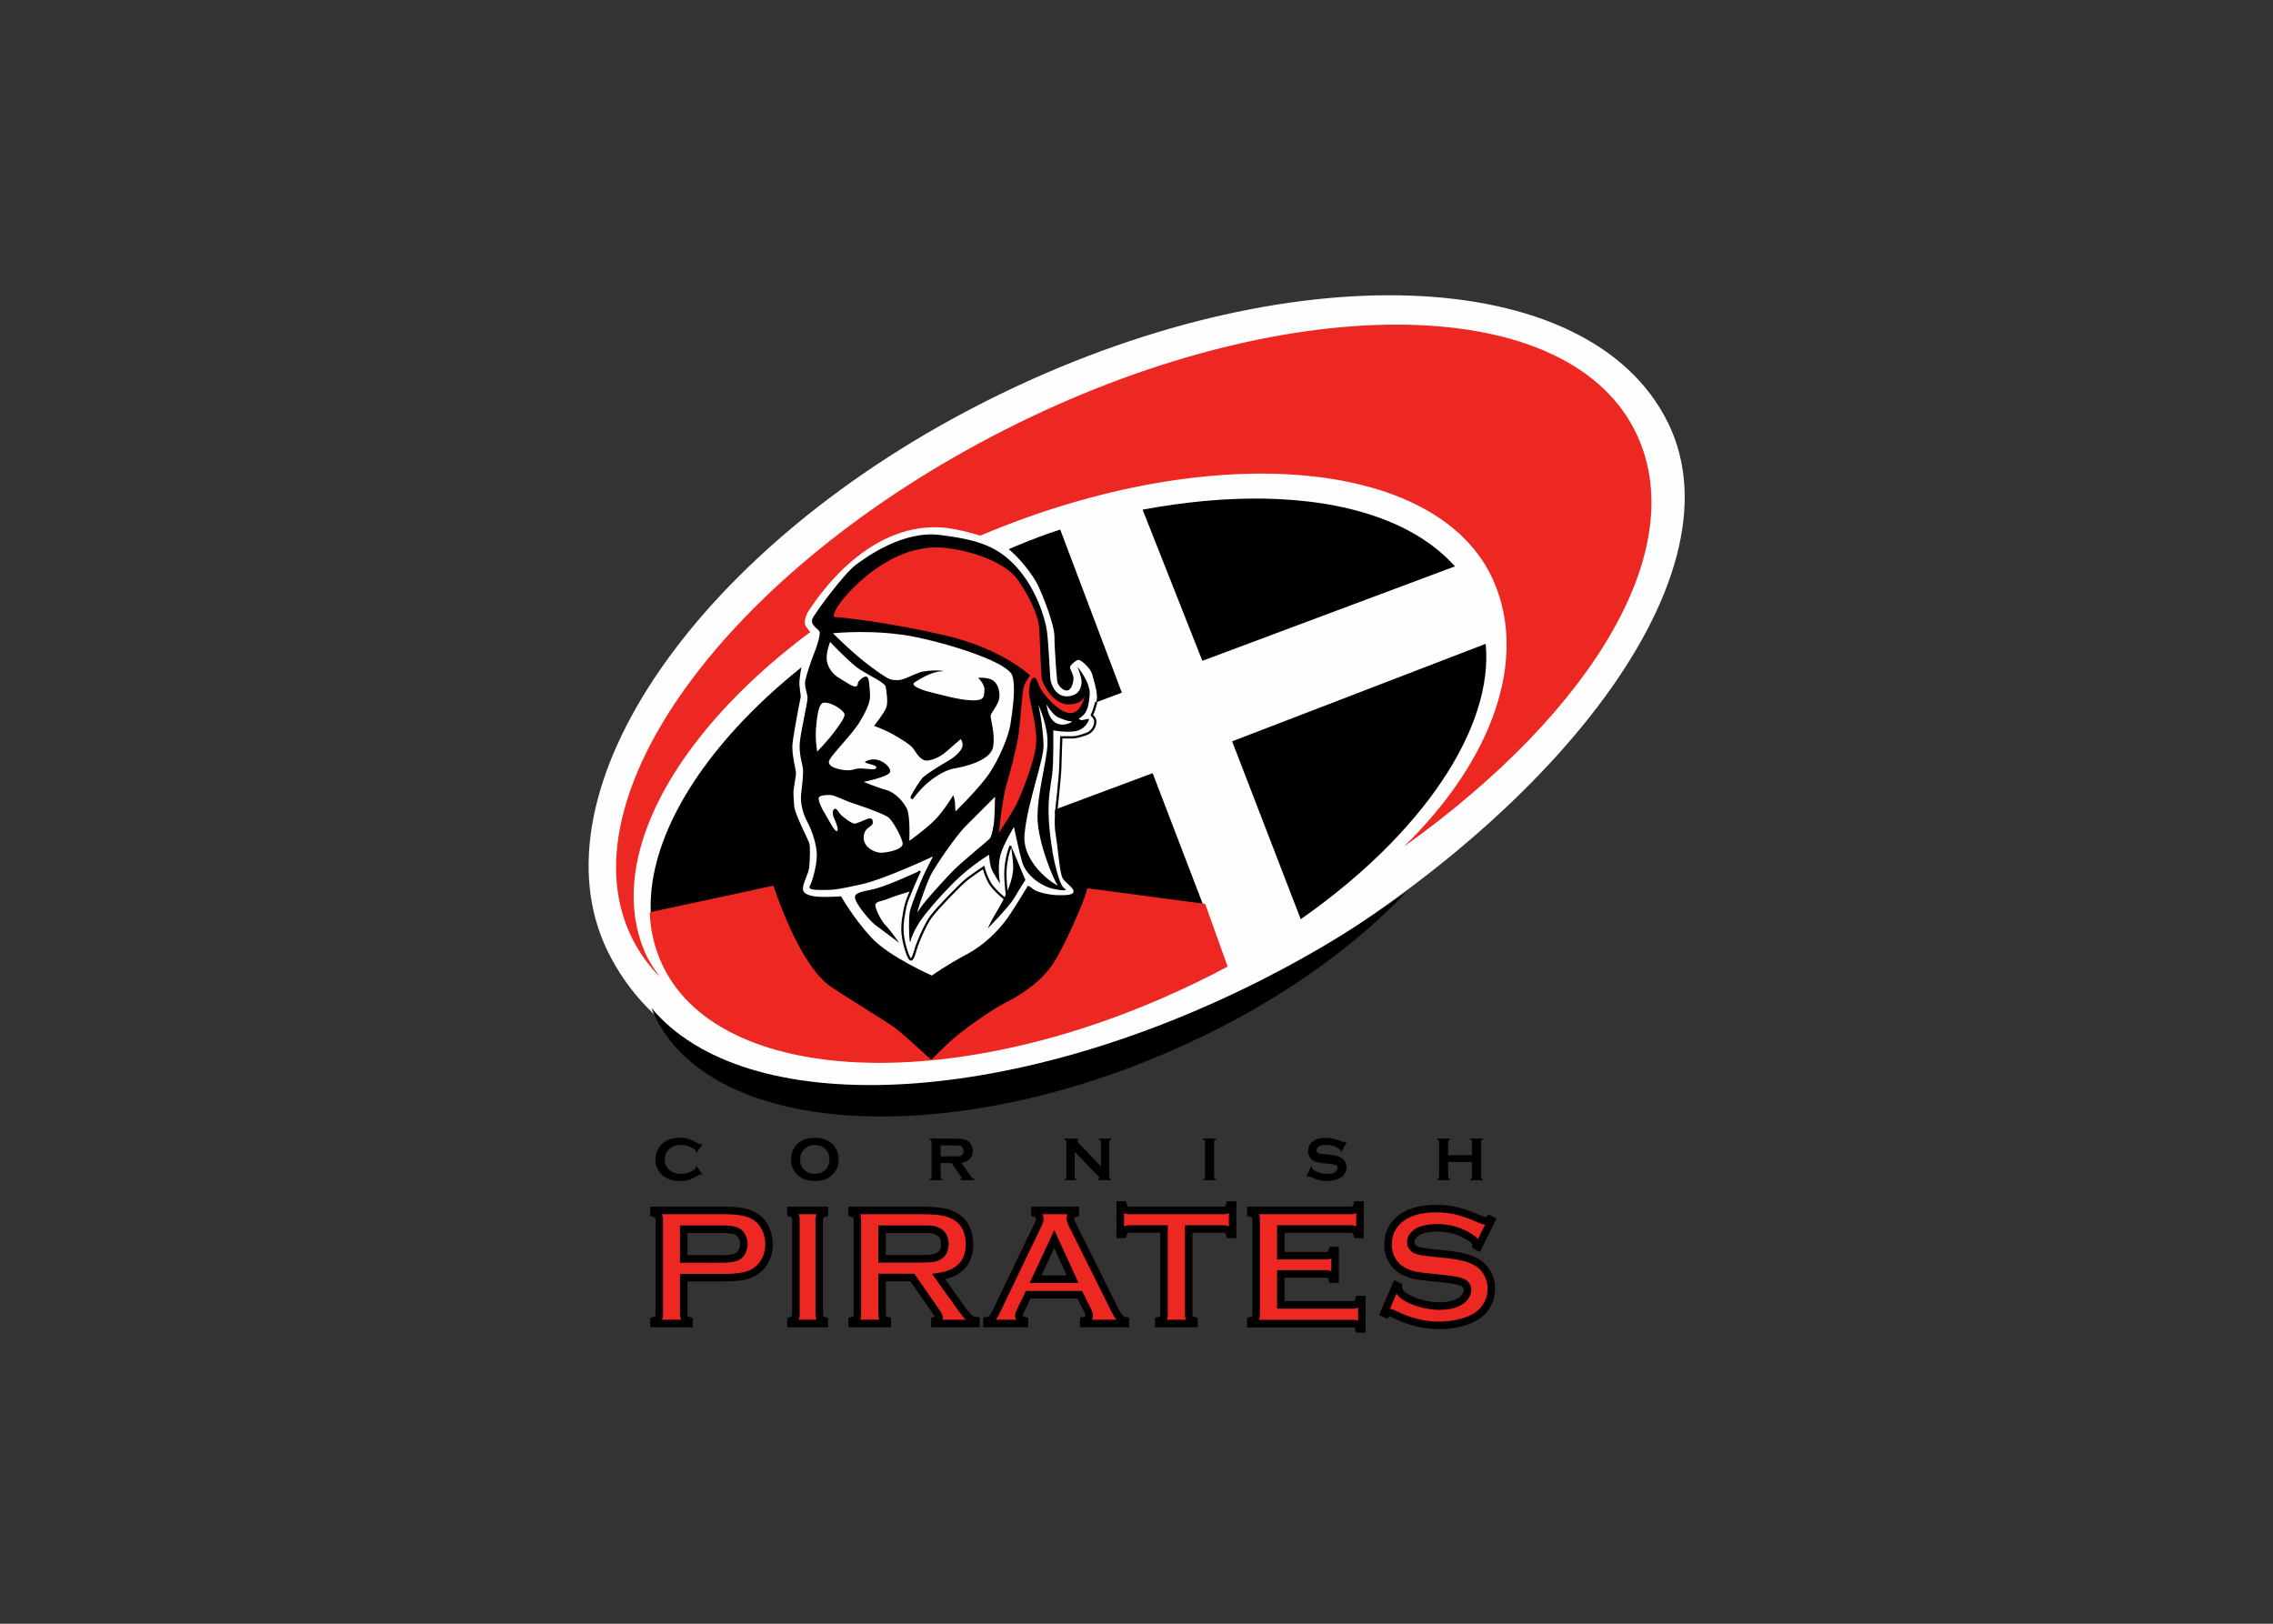 <svg clip-rule="evenodd" fill-rule="evenodd" viewBox="0 0 560 400" xmlns="http://www.w3.org/2000/svg"><rect x="0" y="0" width="560" height="400" fill="#333333" stroke="none"/><g transform="matrix(.834 0 0 .834 84.817 -87.655)"><g fill-rule="nonzero"><path d="m99.131 441.175c-2.645 0-4.576.861-5.883 2.514-.871 1.102-1.307 2.385-1.307 3.871 0 1.1.215 2.102.704 3.017.416.788.979 1.426 1.709 1.961 1.241.917 2.838 1.408 4.777 1.408.969 0 1.808-.091 2.513-.302.706-.203 1.581-.605 2.615-1.207.497-.287.794-.452.905-.452.107 0 .233.09.402.251l.252-.151-1.71-2.564-.251.151c.009.092.05.185.05.251 0 .175-.099.302-.251.453-.147.151-.423.342-.805.553-1.064.605-2.182.905-3.369.905-1.399 0-2.489-.356-3.318-1.056-.983-.829-1.508-1.89-1.508-3.218 0-1.323.525-2.397 1.508-3.218.829-.699 1.919-1.055 3.318-1.055 1.187 0 2.305.309 3.369.905.382.215.658.398.805.553.152.152.251.273.251.452 0 .06-.04.159-.05.252l.251.15 1.71-2.564-.252-.151c-.169.159-.295.252-.402.252-.111 0-.408-.167-.905-.453-1.044-.587-1.921-.997-2.615-1.206-.699-.201-1.54-.302-2.513-.302zm39.87 0c-2.856.042-4.927 1.054-6.134 3.017-.631 1.013-.905 2.135-.905 3.368 0 .843.145 1.649.453 2.414.346.866.836 1.596 1.508 2.212 1.255 1.158 2.954 1.76 5.078 1.76 2.834 0 4.893-1.022 6.134-3.017.638-1.022.905-2.138.905-3.318 0-1.917-.635-3.46-1.961-4.676-1.255-1.159-2.936-1.76-5.078-1.76zm150.986 0c-1.875 0-3.287.454-4.224 1.357-.706.682-1.056 1.531-1.056 2.565 0 .637.171 1.224.453 1.709.314.541.712.929 1.257 1.207.39.191.778.315 1.156.402.392.091 1.026.203 1.961.302l1.408.15c.933.105 1.561.181 1.86.302.445.177.654.501.654.905 0 .278-.117.507-.302.754-.189.252-.396.449-.704.604-.567.271-1.267.402-2.061.402-.738 0-1.49-.095-2.313-.352-.814-.246-1.422-.549-1.81-.905-.257-.221-.402-.483-.402-.754v-.101l-.252-.151-1.357 3.017.251.151c.173-.133.32-.201.403-.201.066 0 .267.098.603.251 1.583.78 3.198 1.156 4.827 1.156.907 0 1.717-.13 2.514-.351 1.057-.3 1.856-.753 2.363-1.358.553-.678.854-1.45.854-2.313 0-.551-.12-1.08-.352-1.558-.239-.479-.597-.863-1.005-1.157-.402-.271-.841-.497-1.358-.653-.521-.157-1.216-.262-2.061-.352l-1.408-.151c-.949-.095-1.571-.165-1.86-.252-.551-.162-.805-.49-.805-.955 0-.281.085-.567.302-.804.211-.244.501-.429.855-.553.478-.159 1.074-.201 1.709-.201 1.438 0 2.651.354 3.721 1.106.352.233.553.446.553.653 0 .035.005.097 0 .151l.251.151 1.458-2.916-.251-.151c-.173.137-.334.251-.453.251-.084 0-.303-.114-.653-.251-1.014-.424-1.836-.698-2.514-.855-.68-.159-1.428-.251-2.212-.251zm-117.098.251v.302c.215.054.364.105.452.201.081.095.151.262.151.453v10.407c0 .179-.07.306-.151.402-.088.109-.237.197-.452.252v.251h3.871v-.251c-.213-.049-.366-.151-.452-.252-.089-.1-.151-.219-.151-.402v-4.123h3.268l2.514 3.671c.279.412.452.641.452.754 0 .161-.15.304-.452.352v.251h4.374v-.251c-.281-.018-.511-.129-.704-.302-.193-.167-.485-.565-.905-1.156l-2.413-3.419c2.228-.338 3.368-1.515 3.368-3.52 0-.591-.13-1.096-.352-1.609-.235-.539-.583-.991-1.055-1.307-.411-.267-.861-.452-1.408-.553-.549-.102-1.327-.151-2.263-.151zm39.82 0v.302c.217.054.366.105.453.201.086.095.15.221.15.402v10.408c0 .187-.064.356-.15.452-.087.107-.236.197-.453.252v.251h3.62v-.251c-.213-.054-.368-.145-.452-.252-.083-.096-.101-.265-.101-.452v-7.441l6.838 7.089c.291.302.452.535.452.654 0 .207-.15.351-.402.402v.251h3.872v-.251c-.216-.054-.362-.145-.453-.252-.084-.096-.101-.265-.101-.452v-10.408c0-.181.017-.307.101-.402.09-.096.237-.147.453-.201v-.302h-3.62v.302c.225.054.372.105.452.201.089.095.151.221.151.402v7.291l-6.738-7.039c-.164-.177-.251-.314-.251-.453 0-.213.093-.338.352-.402v-.302zm40.977 0v.302c.223.054.368.105.452.201.083.095.151.221.151.402v10.408c0 .187-.068.356-.151.452-.084.107-.229.197-.452.252v.251h3.871v-.251c-.215-.05-.362-.155-.452-.252-.081-.102-.151-.265-.151-.452v-10.408c0-.181.066-.301.151-.402.084-.095.235-.153.452-.201v-.302zm69.132 0v.302c.212.054.366.105.453.201.082.095.151.221.151.402v10.458c0 .179-.069.306-.151.402-.087.107-.241.197-.453.252v.251h3.872v-.251c-.209-.05-.36-.153-.453-.252-.084-.102-.151-.225-.151-.402v-4.475h7.039v4.475c0 .177-.012.3-.1.402-.087.099-.239.201-.453.252v.251h3.822v-.251c-.212-.054-.375-.145-.453-.252-.084-.096-.101-.223-.101-.402v-10.458c0-.181.017-.307.101-.402.079-.096.241-.147.453-.201v-.302h-3.822v.302c.218.048.372.106.453.201.084.101.1.221.1.402v3.972h-7.039v-3.972c0-.181.073-.301.151-.402.097-.095.236-.153.453-.201v-.302zm-183.817 1.861c1.177.011 2.134.37 2.916 1.055.921.803 1.408 1.865 1.408 3.269 0 .559-.139 1.13-.352 1.659-.245.599-.595 1.144-1.056 1.558-.768.69-1.737 1.006-2.916 1.006-1.172 0-2.138-.316-2.916-1.006-.919-.83-1.408-1.932-1.408-3.268 0-1.333.489-2.389 1.408-3.218.778-.695 1.75-1.055 2.916-1.055zm37.156.15h4.123c.619 0 1.065.022 1.307.051.241.036.489.08.704.201.454.241.653.71.653 1.357 0 .648-.199 1.11-.653 1.358-.207.11-.453.167-.704.201-.25.042-.698.05-1.307.05h-4.123z"/><path d="m229.251 461.035v8.648h.804c.161-.598.394-.974.654-1.207.261-.217.611-.352 1.106-.352h10.357v25.29c0 .505-.072.901-.302 1.156-.227.262-.671.489-1.257.654v.804h10.408v-.804c-.589-.165-.973-.392-1.207-.654-.227-.255-.352-.651-.352-1.156v-25.29h10.358c.505 0 .893.135 1.156.352.256.233.445.609.603 1.207h.855v-8.648h-.855c-.158.597-.347 1.025-.603 1.257-.263.223-.658.352-1.156.352h-28.005c-.495 0-.855-.129-1.106-.352-.25-.232-.477-.66-.654-1.257zm69.987 0c-.161.581-.392.971-.654 1.206-.257.244-.621.403-1.106.403h-29.664v.804c.583.163 1.02.348 1.257.603.225.262.302.654.302 1.157v28.256c0 .505-.077.899-.302 1.157-.237.263-.674.44-1.257.603v.855h30.217c.481 0 .893.074 1.157.301.261.228.444.672.603 1.257h.804v-8.648h-.804c-.159.586-.342.976-.603 1.207-.264.223-.676.352-1.157.352h-21.368v-9.151h13.474c.485 0 .893.119 1.157.352.259.238.446.636.603 1.207h.805v-8.497h-.805c-.157.577-.344 1.024-.603 1.257-.264.223-.672.302-1.157.302h-13.474v-7.894h20.815c.485 0 .849.127 1.106.352.262.231.489.674.654 1.257h.804v-8.698zm23.329 1.056c-5.036 0-8.797 1.184-11.313 3.62-1.92 1.84-2.916 4.219-2.916 7.039 0 1.713.398 3.205 1.157 4.525.838 1.472 1.999 2.582 3.469 3.318 1.029.519 2.033.917 3.067 1.156 1.027.238 2.827.447 5.329.704l3.721.403c2.5.283 4.157.579 4.977.905 1.185.47 1.76 1.259 1.76 2.363 0 .72-.249 1.387-.754 2.061-.499.666-1.177 1.203-2.011 1.609-1.521.734-3.331 1.106-5.48 1.106-1.971 0-4.037-.322-6.235-1.006-2.198-.683-3.827-1.518-4.877-2.463-.698-.616-1.056-1.325-1.056-2.062v-.301l-.704-.352-3.569 8.245.703.352c.455-.366.749-.553.956-.553.181 0 .754.226 1.659.654 4.268 2.138 8.587 3.167 12.972 3.167 2.435 0 4.704-.305 6.838-.905 2.861-.798 4.977-2.007 6.335-3.67 1.504-1.816 2.262-3.893 2.262-6.234 0-1.479-.318-2.866-.955-4.173-.634-1.296-1.521-2.368-2.615-3.168-1.082-.762-2.321-1.329-3.72-1.76-1.4-.414-3.218-.758-5.481-1.005l-3.77-.402c-2.551-.254-4.208-.473-4.978-.704-1.504-.451-2.263-1.318-2.263-2.565 0-.766.278-1.458.855-2.111.594-.648 1.362-1.141 2.313-1.458 1.303-.425 2.82-.654 4.525-.654 3.884 0 7.278 1.042 10.156 3.067.941.632 1.408 1.209 1.408 1.76 0 .098-.038.237-.05.402l.704.402 3.921-7.893-.653-.352c-.453.374-.861.553-1.207.553-.199 0-.778-.179-1.709-.553-2.739-1.173-5.008-1.979-6.838-2.414-1.824-.442-3.815-.653-5.933-.653zm-231.079.553v.804c.588.159.976.398 1.207.654.227.261.352.653.352 1.156v28.206c0 .493-.125.849-.352 1.106-.231.26-.619.487-1.207.654v.804h10.358v-.804c-.572-.157-.97-.386-1.207-.654-.235-.265-.352-.613-.352-1.106v-10.96h12.016c3.084 0 5.469-.286 7.19-.905 1.722-.612 3.128-1.668 4.173-3.118 1.207-1.697 1.81-3.674 1.81-5.933 0-1.564-.317-3.022-.955-4.424-.637-1.358-1.49-2.486-2.614-3.318-1.094-.797-2.394-1.338-3.822-1.66-1.427-.335-3.352-.502-5.782-.502zm40.474 0v.804c.557.157.937.398 1.157.654.215.263.301.623.301 1.106v28.206c0 .503-.086.901-.301 1.156-.22.26-.6.489-1.157.654v.804h9.855v-.804c-.539-.157-.929-.388-1.157-.654-.223-.267-.352-.653-.352-1.156v-28.206c0-.483.135-.839.352-1.106.218-.264.6-.519 1.157-.654v-.804zm18.05 0v.804c.591.161 1.028.4 1.257.654.231.263.302.651.302 1.156v28.206c0 .493-.071.849-.302 1.106-.229.26-.666.491-1.257.654v.804h10.408v-.804c-.571-.155-.97-.384-1.207-.654-.237-.263-.352-.613-.352-1.106v-11.011h8.95l6.787 9.754c.766 1.118 1.157 1.824 1.157 2.112 0 .459-.425.772-1.257.905v.804h12.117v-.804c-.773-.058-1.432-.34-1.961-.804-.533-.459-1.37-1.465-2.514-3.067l-6.536-9.151c6.059-.933 9.1-4.145 9.1-9.603 0-1.597-.302-3.111-.905-4.525-.635-1.446-1.579-2.564-2.866-3.419-1.112-.726-2.427-1.261-3.921-1.559-1.497-.281-3.536-.452-6.084-.452zm53.999 0v.804c.949.326 1.458.863 1.458 1.609 0 .491-.209 1.15-.603 1.961l-12.319 25.592c-.442.943-.86 1.584-1.206 1.91-.346.328-.855.569-1.509.704v.804h11.112v-.804c-1.098-.284-1.659-.8-1.659-1.508 0-.382.191-.863.503-1.509l2.262-4.676h15.234l2.313 4.676c.33.672.453 1.167.453 1.509 0 .822-.533 1.319-1.609 1.508v.804h12.318v-.804c-.694-.135-1.197-.41-1.609-.804-.402-.397-.915-1.169-1.458-2.263l-12.771-25.642c-.311-.609-.452-1.136-.452-1.609 0-.688.493-1.19 1.458-1.458v-.804zm-103.724 5.53h11.162c2.234 0 3.793.234 4.676.704.569.316 1.007.787 1.357 1.458.354.68.553 1.418.553 2.212 0 .821-.199 1.587-.553 2.263-.35.678-.788 1.15-1.357 1.458-.897.475-2.458.704-4.676.704h-11.162zm58.574 0h11.313c1.699 0 2.853.015 3.519.101.662.092 1.273.334 1.86.653 1.245.672 1.861 1.875 1.861 3.62 0 1.752-.616 2.949-1.861 3.621-.571.305-1.172.498-1.86.603-.682.094-1.854.151-3.519.151h-11.313zm50.882 2.916 5.43 11.866h-10.961z" fill="#ed2722" stroke="#000" stroke-width="2.22"/><path d="m390.952 229.793c-23.358-47.052-112.714-50.228-199.577-7.099-86.864 43.129-136.567 116.04-113.61 163.283 23.568 48.505 103.159 58.41 190.261 11.267 85.293-46.15 146.295-120.402 122.926-167.451z" fill="#fefefe"/><path d="m271.434 252.38c-11.15-.168-23.169.948-35.597 3.268l17.648 44.647 74.613-27.904c-11.714-13.124-32.135-19.641-56.664-20.011zm-59.932 9.151c-8.215 2.582-17.229 6.614-25.541 10.257-66.522 29.161-107.76 81.613-92.16 117.198 15.602 35.597 81.403 39.714 147.919 10.559 6.288-2.758 12.993-6.259 18.804-9.402l-21.721-56.664-46.406 17.296-8.799-23.782 46.105-17.296zm125.696 33.737-74.915 28.809 20.262 52.541c35.897-25.097 56.99-56.392 54.653-81.35z"/><path d="m260.956 390.597c-5.882 3.182-12.44 6.325-18.818 9.118-66.512 29.162-132.984 25.065-148.584-10.532-2.039-4.646-3.135-9.486-3.302-14.617l36.528-7.865s7.431 23.56 17.167 29.976c9.734 6.391 16.91 10.492 19.725 12.8 2.82 2.297 9.738 8.705 9.738 8.705s4.611-4.867 8.197-7.681c3.586-2.817 9.734-7.256 14.344-9.563 4.611-2.309 10.763-6.576 14.092-12.213 3.33-5.638 6.91-14.086 7.934-16.647 1.025-2.558 1.536-4.611 1.536-4.611l34.801 4.624z" fill="#ed2722"/><path d="m93.228 393.67c-3.25-3.3-5.951-7.001-8.04-11.118-21.107-41.529 28.037-108.878 109.773-150.414 81.734-41.536 165.11-41.532 186.223.006 17.301 34.065-11.751 82.722-68.157 123.027 26.838-26.231 36.445-55.765 26.508-78.42-16.23-37.033-85.493-42.459-154.696-12.123-69.211 30.338-112.156 84.946-95.923 121.969 1.125 2.572 2.689 4.815 4.312 7.073z" fill="#ed2722"/><path d="m313.694 368.607c-12.78 9.253-26.965 17.952-42.292 25.735-75.914 38.583-153.161 41.529-180.704 8.44.213.535.437 1.068.674 1.589 15.916 35.595 83.822 40.81 151.663 11.655 29.3-12.588 53.567-29.383 70.659-47.419z"/><path d="m176.312 260.895c5.289.32 15.713 3.075 19.639 6.15 3.714 2.904 7.515 8.029 8.881 10.76 1.365 2.733 4.951 11.785 4.951 15.2 0 3.417.684 12.469.855 13.493.173 1.023 1.707 2.735 2.904 2.562 1.193-.173 1.705-1.877 1.874-3.246.173-1.364-1.021-2.902-1.021-3.584 0-.684 1.874-2.22 2.558-2.22.686 0 3.417 2.389 3.932 4.096.511 1.708 1.874 6.152 1.367 7.854-.515 1.709-1.367 4.446-1.367 4.446s1.705 1.706.852 3.242c-.852 1.539-3.76 2.736-5.637 2.904-1.878.171-4.605.171-4.605.171s-.344 9.221-.511 12.296c-.173 3.073-1.71 11.273-.857 16.395.857 5.129 1.195 11.954 2.218 13.318 1.028 1.369 3.244 2.735 3.071 3.761-.169 1.027-2.047 1.027-4.432 1.027-2.395 0-6.323-.858-7.347-1.709-1.027-.855-1.665-1.11-1.665-1.11s-4.825 8.113-6.874 10.669c-2.049 2.564-5.633 6.665-11.443 9.736-5.806 3.075-10.078 6.15-10.078 6.15s-12.463-5.471-17.758-11.1c-5.294-5.641-9.054-12.296-9.054-12.296s-2.05.167-5.123.167c-3.075 0-6.152-.507-6.152-2.383 0-1.884 1.712-4.445 1.881-6.492.173-2.053.343-5.981 0-7.007-.342-1.023-4.272-8.71-4.441-10.757-.169-2.05-.34-4.27-.169-5.123.169-.854.511-3.585.682-4.44.171-.857-1.366-5.806-1.024-9.056.342-3.24 2.224-12.978 2.391-13.658.169-.686-.51-3.075-.342-4.955.171-1.877.855-6.317 1.537-7.685.682-1.367 2.22-4.953 2.22-5.635 0-.686-1.707-2.218-2.049-3.077-.342-.851 0-2.902 1.368-4.78 1.363-1.877 16.052-25.447 38.768-24.084z" fill="#fefefe"/><path d="m138.225 288.052c.37-1.358 9.392-13.491 12.811-16.051 3.415-2.562 14.175-10.249 24.934-8.881 10.762 1.363 16.739 3.075 22.547 9.39 5.8 6.321 8.537 15.202 9.046 18.958.513 3.759.857 12.638 1.026 14.177.171 1.536 1.538 5.464 5.293 5.124 3.751-.342 3.928-3.417 3.928-4.442 0-1.026-1.197-4.27-1.197-4.27s3.928 4.614 3.586 8.37c-.338 3.755-.853 4.441-1.366 5.294-.515.852-1.88 1.709-1.88 1.709s.513.511 1.193.338c.687-.167 1.88-.338 1.88-.338s-.384 2.005-2.56 3.158c-1.388.736-3.455.643-4.479.643-1.026 0-3.544-.388-3.544-.388s.171 9.394-.342 13.153c-.512 3.755-1.194 6.661-1.025 11.954.173 5.297 1.196 11.443 1.707 13.666.515 2.218 1.712 7.169 2.906 7.851 1.193.688 0 .855-3.246.177-3.244-.686-8.024-3.759-9.223-8.028-1.192-4.274-2.389-10.251-2.389-10.251s-3.334 5.504-4.056 8.499c-.897 3.71-.043 8.237-.043 8.237s-2.258-3.244-2.733-4.949c-.406-1.486-.511-3.588-.511-3.588s-5.464 3.244-10.419 8.196c-4.954 4.953-8.537 9.396-9.734 11.101-1.195 1.703-2.731 4.599-3.077 6.315-.34 1.707-.678-6.661-.167-8.877.513-2.218 3.073-8.539 3.928-10.414.852-1.882 2.902-5.81 2.902-5.81s-14.177 6.659-21.008 8.195c-6.828 1.541-8.369 1.712-11.1 1.712-2.733 0-4.953 0-4.272-1.197.684-1.196 2.054-5.977 2.054-9.052s-1.37-7.172-2.735-9.736c-1.37-2.56-2.221-5.631-1.881-8.539.344-2.902.686-5.806.511-7.341-.167-1.54-1.363-4.613-.851-8.368.509-3.757 2.221-11.274 2.221-12.469s-1.026-3.417-.684-5.124c.342-1.706 1.878-6.319 2.731-8.369.855-2.049 1.709-5.124 1.539-5.979-.171-.85-2.732-1.876-2.221-3.756z"/><path d="m176.825 266.874c7.833.61 18.615 4.27 22.203 9.563 3.588 5.296 6.148 10.589 6.315 14.86.173 4.272.513 12.809.685 14.177.169 1.365 3.244 7.682 7.854 7.682 4.609 0 4.951-2.9 4.951-2.9s-1.023 5.807-4.611 5.465c-3.584-.342-8.194-6.148-8.879-7.858-.68-1.707-.851-2.731-1.706-2.56-.854.171-1.196 2.047-1.365 4.097-.169 2.051 2.729 10.419 2.045 16.055-.68 5.635-4.951 15.885-6.315 18.275-1.366 2.389-4.609 7.342-4.609 7.342s1.021-10.244 2.216-14.176c1.196-3.926 3.077-11.271 3.588-14.854.51-3.59 1.023-12.298 1.534-14.008.515-1.707 1.885-3.415 1.885-3.415s-8.202-7.857-24.936-11.785c-16.737-3.928-31.257-5.462-32.623-5.462-1.365 0 .684-3.417 2.56-5.639 1.881-2.221 13.839-16.055 29.208-14.859z" fill="#ed2722"/><path d="m144.373 292.15s12.64-1.363 24.767 1.197c12.125 2.562 26.984 7.686 28.18 11.272 1.197 3.586 0 10.76-.515 14.346-.512 3.587-3.412 10.419-6.317 14.687-2.902 4.269-9.906 11.101-9.906 11.101s-.171-1.365-.171-2.389c0-1.026-.513-2.389-.513-2.389s-2.902 4.953-5.977 7.855c-3.073 2.902-7.003 5.635-7.003 5.635s.34-7.173-.682-9.395c-1.023-2.219-3.586-4.952-6.15-5.638-2.56-.681-6.661-2.385-6.661-2.385s7.858-1.542 7.858-3.079c0-1.534-2.22-3.073-3.757-3.415-1.538-.344-2.733 0-3.588.513s3.415.857 3.244 1.709c-.169.853-1.363.511-3.928.34-2.56-.171-2.56.513-4.438.513-1.879 0-6.661-.853-5.47-3.075 1.198-2.218 6.835-7.684 9.054-11.441 2.22-3.757 3.077-5.979 2.906-8.027-.171-2.051-.171-4.955-1.026-5.126-.855-.167-2.049 1.028-2.391 1.539-.342.512-.002 1.196-.853 1.365-.855.171-2.904-1.363-4.953-2.56-2.052-1.197-3.588-3.588-3.588-5.806 0-2.222 1.024-4.783 1.024-4.783s6.15 6.49 8.881 8.198c2.735 1.707 7.344 3.927 7.515 4.951s.857 4.612.171 6.319c-.682 1.71-3.586 5.297-3.586 5.297s3.586 1.364 5.638 2.563c2.047 1.194 5.12 2.9 6.148 4.438 1.023 1.539 2.22 3.586 4.267 3.244 2.052-.34 3.928-1.363 5.639-2.902 1.706-1.536 3.926-3.417 3.926-3.417s.686.855.517 2.05c-.173 1.196-1.882 3.075-4.614 4.611-2.737 1.539-5.808 3.588-6.833 4.439-1.024.856-3.246 4.613-3.759 5.637-.511 1.025.513 1.025.513 1.025s1.709-2.393 3.761-4.271c2.049-1.877 5.462-4.268 8.368-4.781 2.904-.51 10.93-2.22 11.612-6.49.682-4.267-1.024-8.37-.682-9.392.34-1.025 2.731-3.414 2.56-5.977-.168-2.562-1.196-4.1-2.902-4.613-1.705-.513-3.416-.34-3.416-.34s2.051 1.88 1.88 3.757c-.169 1.878 0 3.075-3.93 2.9-3.928-.169-9.05-1.704-11.956-2.387-2.902-.686-6.146-2.05-4.78-2.904 1.365-.855 4.78-3.073 7.686-3.246 2.898-.169-3.59-.68-6.321.341-2.731 1.028-4.955 2.392-6.661 2.223-1.705-.173-1.536.511-7.342-3.757-5.809-4.272-11.446-10.08-11.446-10.08z" fill="#fefefe"/><path d="m141.647 312.65c-1.669.126-2.05 4.742-2.31 7.815-.255 3.077.385 6.66.385 6.66s3.575-3.845 4.601-5.255c1.026-1.408 3.465-4.443 3.465-5.64 0-1.195-3.733-3.765-6.141-3.58zm65.835.5s.219 3.831 2.56 5.39c2.303 1.539 5.628-.385 4.735-.385-.897 0-1.531-.252-3.58-1.02-2.049-.77-3.715-3.985-3.715-3.985zm-2.445.135s1.283 5.373 1.54 11.781c.175 4.366-4.728 16.909-5.621 26.391-.901 9.477 10.745 16.148 9.721 14.996-1.019-1.153-5.89-12.7-5.89-20.001 0-7.3 2.69-16.12 2.945-21.502.253-5.38-2.695-11.665-2.695-11.665zm-61.753 26.642c-.757-.006-2.352.04-2.926.519-.767.642.764 3.588 1.79 5.256 1.026 1.663 2.825 5.363 3.465 4.85.641-.512-.9-3.71-1.155-4.35-.256-.642-.255-1.918.385-2.175.641-.254 1.033.772 1.675 1.54.641.768 3.318 2.81 4.215 2.81.895 0 3.709-1.52 4.351-1.52.637 0 1.039-.009 1.039 1.27 0 1.283-2.437 1.156-2.695 4.1-.251 2.947 3.196 4.993 5.756 4.736 1.022-.099 5.775-.773 5.775-2.695 0-1.306-2.945-7.036-4.485-7.931-1.175-.686-4.753-2.19-9.105-3.6-4.359-1.408-5.887-2.555-7.681-2.81 0 0-.152.001-.404 0zm48.952.519s-4.994 4.992-8.451 8.451c-3.459 3.455-8.831 11.659-10.241 14.091-1.407 2.429-5.141 13.454-3.984 11.28 1.148-2.18 6.917-8.463 9.99-11.665 3.079-3.206 10.77-9.227 11.281-9.991.512-.77 1.028-3.71 1.155-5.12.13-1.41.25-7.046.25-7.046z" fill="#fefefe"/><path d="m169.951 362.345-2.693 6.021s-4.738 1.406-6.53 2.172c-1.792.772-3.843.772-3.843 1.921 0 1.152 1.665 4.609 3.073 6.019 1.409 1.41 3.974 5.126 3.974 5.126s-5.638-4.225-7.176-5.379c-1.537-1.157-6.036-6.49-5.891-8.196.127-1.536 3.202-1.663 6.02-2.431 2.817-.773 5.765-2.05 8.195-3.077 2.435-1.028 4.871-2.176 4.871-2.176z"/></g><path d="m170.031 362.359s-3.688 7.897-4.199 10.196c-.511 2.295-1.146 5.474-.891 8.282.254 2.801 1.402 6.504 2.162 7.524.764 1.015 1.653-2.808 1.909-3.574.255-.768 2.419-6.373 4.326-8.92 1.908-2.548 8.778-9.681 10.811-11.218 2.038-1.524 4.71-3.312 4.71-3.312s.765 3.057 2.162 5.1c1.4 2.04 4.962 4.843 4.962 4.843s-.921-6.321-.638-9.557c.38-4.334 1.529-6.755 1.529-6.755" fill="none" stroke="#000" stroke-width=".67"/><path d="m190.06 379.377s6.406-6.53 7.813-8.962c1.412-2.433 3.331-5.379 3.331-5.379l-4.226-10.116s.64 4.732.64 6.272c0 3.588-1.921 8.198-4.227 12.041-2.307 3.835-3.331 6.144-3.331 6.144z" fill-rule="nonzero"/><path d="m222.134 312.501s-.809 3.21-1.251 3.588c-.449.38 1.188.756.967 2.498-.225 1.741-1.416 2.875-2.462 3.256-1.035.378-2.819 1.059-4.38 1.059h-3.2s-.219 6.434-.295 9.085c-.075 2.646-1.261 13.47-1.261 13.47" fill="none" stroke="#000" stroke-width=".67"/></g></svg>